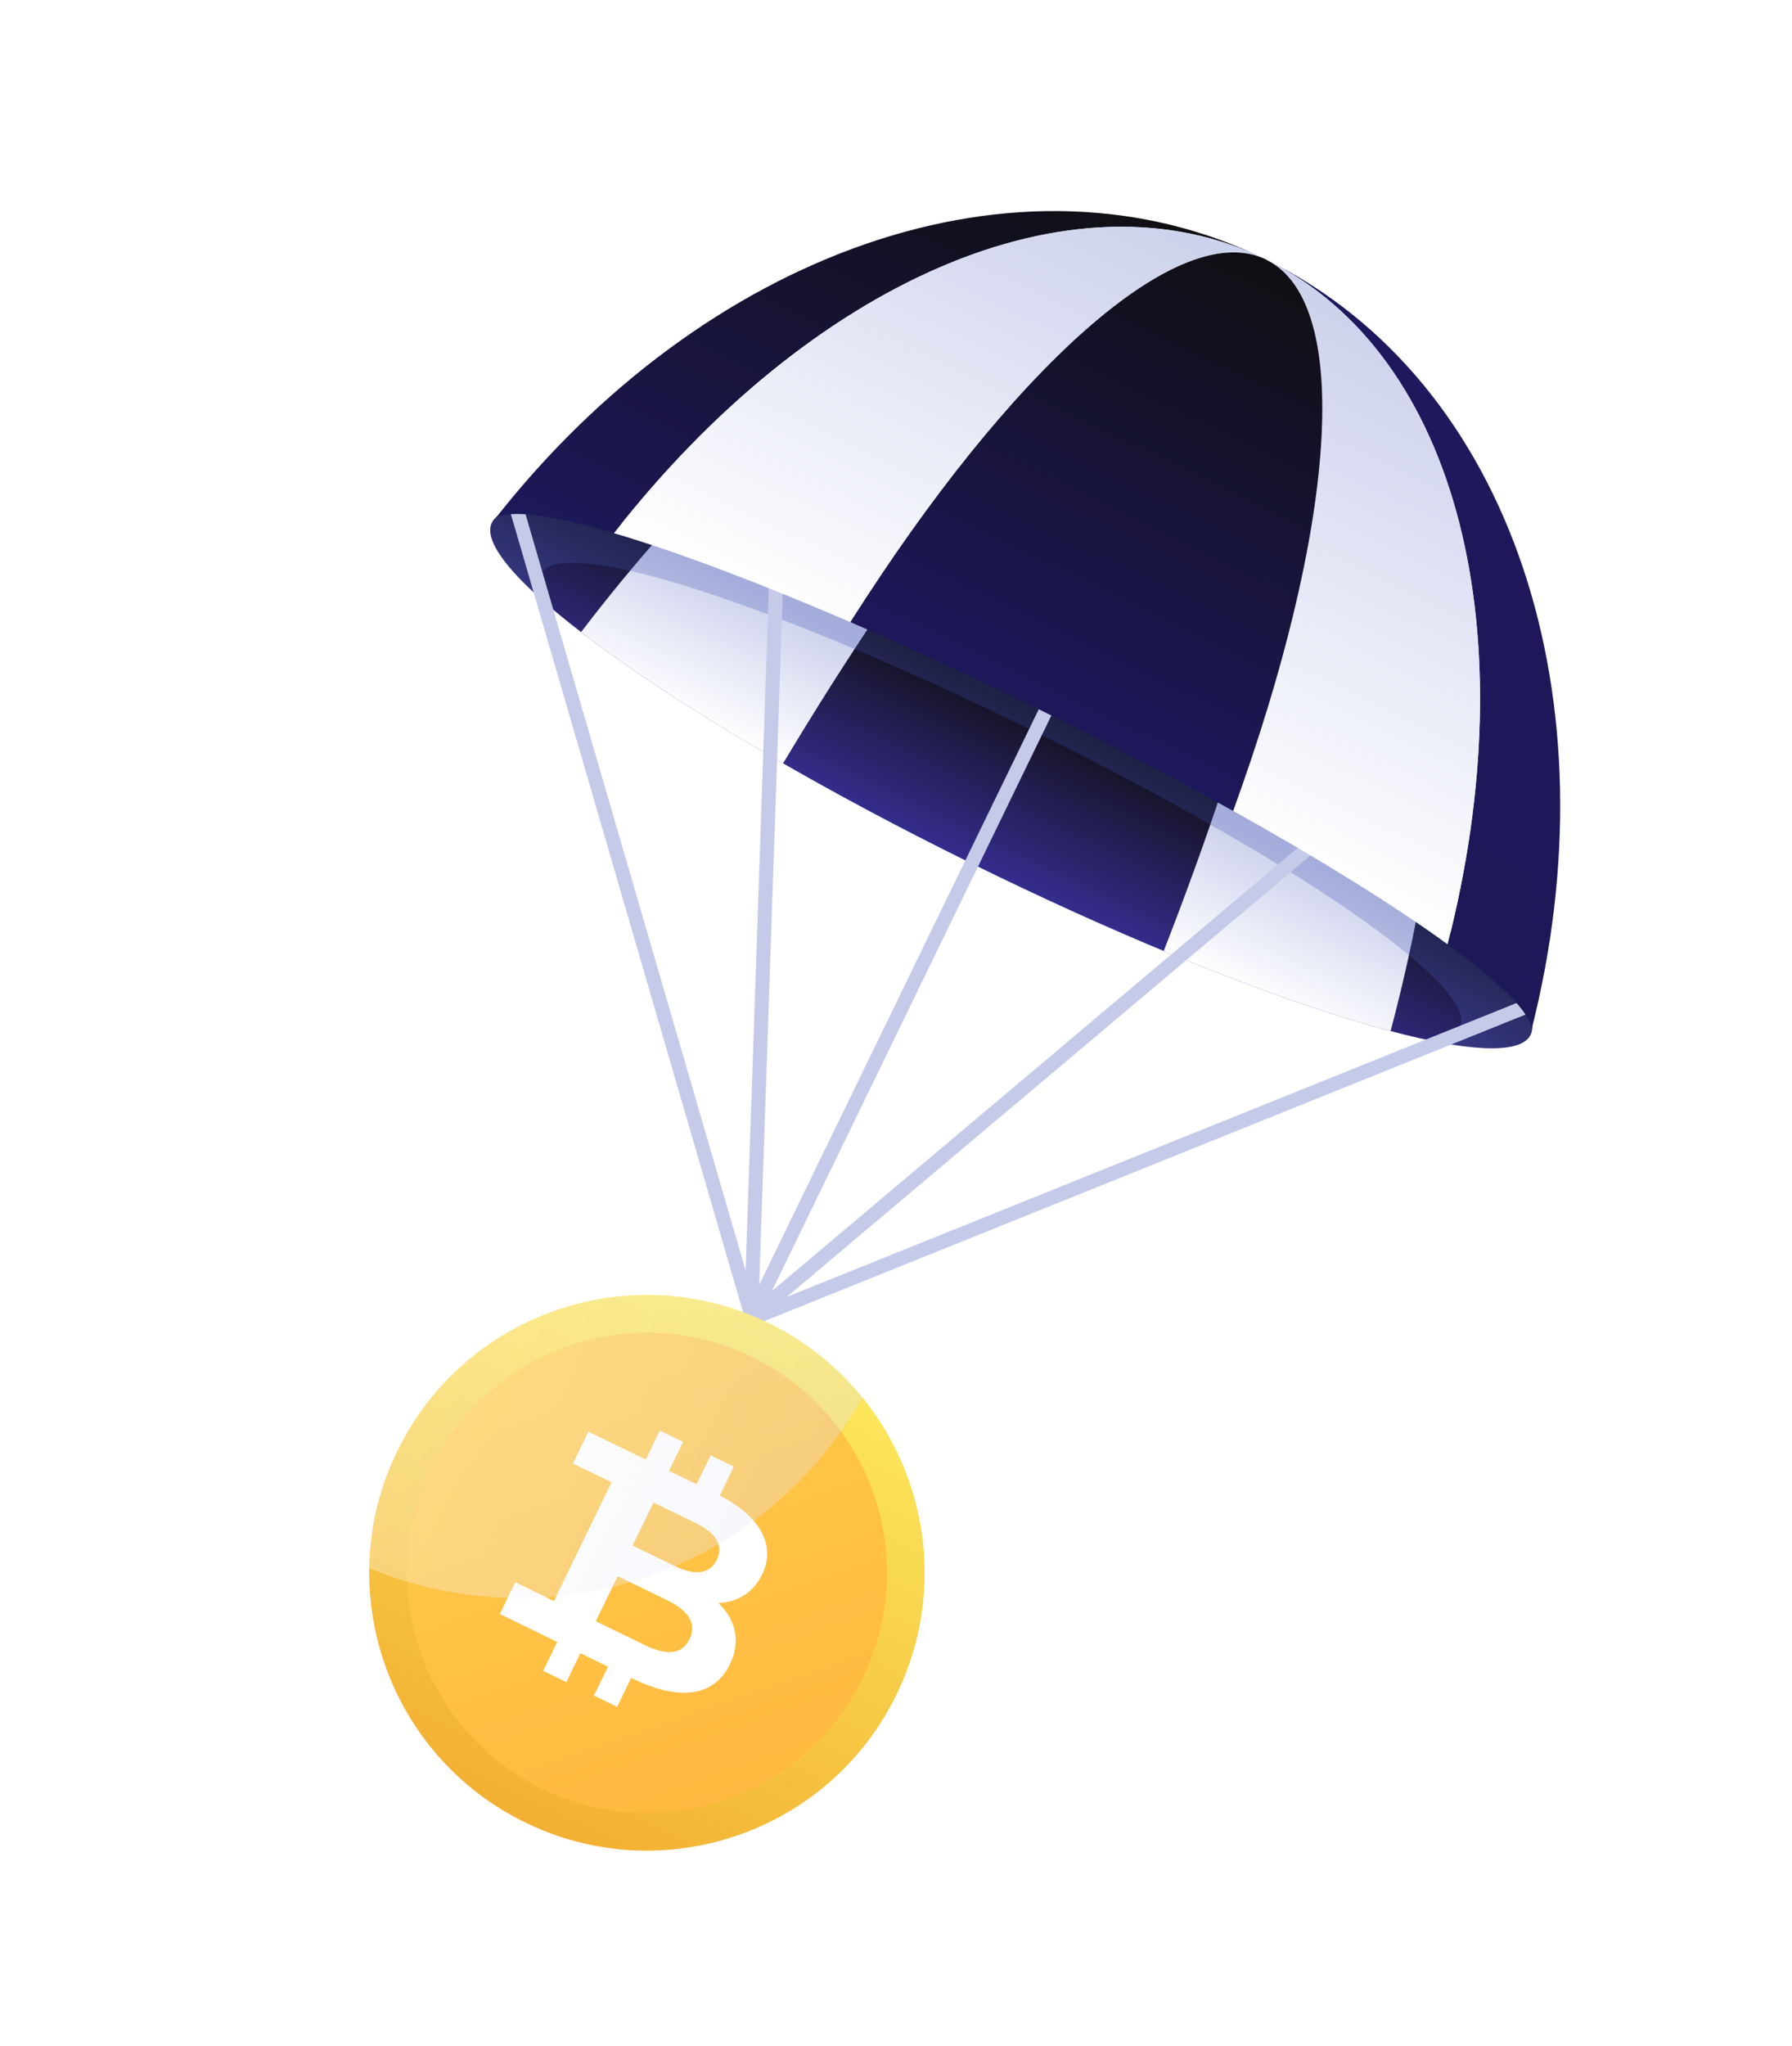 <svg width="191" height="218" viewBox="0 0 191 218" fill="none" xmlns="http://www.w3.org/2000/svg">
<path d="M163.136 110.244C160.702 115.182 133.948 106.976 103.379 91.906C72.81 76.835 49.997 60.614 52.431 55.675C54.864 50.737 81.618 58.943 112.187 74.013C142.756 89.084 165.57 105.306 163.136 110.244Z" fill="url(#paint0_linear_137_270)"/>
<path d="M124.044 101.318C133.343 105.184 141.66 108.104 148.215 109.847C149.394 105.397 150.384 101.028 151.187 96.762C145.711 92.774 138.614 88.284 130.425 83.642C128.556 89.278 126.428 95.188 124.035 101.313L124.044 101.318Z" fill="url(#paint1_linear_137_270)"/>
<path d="M61.933 67.34C67.332 71.485 74.732 76.316 83.464 81.326C86.847 75.681 90.216 70.374 93.533 65.453C84.862 61.778 76.978 58.885 70.467 56.957C67.582 60.211 64.731 63.677 61.933 67.34Z" fill="url(#paint2_linear_137_270)"/>
<path style="mix-blend-mode:multiply" opacity="0.28" d="M111.899 74.581C81.33 59.51 54.859 50.721 52.421 55.669C51.562 57.437 53.904 60.645 58.696 64.724C57.579 63.232 57.183 62.021 57.592 61.179C59.756 56.773 83.187 64.588 110.248 77.932C137.309 91.275 157.78 105.088 155.617 109.494C155.207 110.337 153.997 110.755 152.143 110.781C158.292 112.087 162.268 112.005 163.136 110.242C165.57 105.304 142.478 89.656 111.909 74.585L111.899 74.581Z" fill="url(#paint3_linear_137_270)"/>
<path d="M54.878 53.557L80.178 140.455L163.279 107.005" stroke="#C5CAE9" stroke-width="1.5" stroke-miterlimit="10"/>
<path d="M82.79 59.922L80.049 140.391L141.003 89.042" stroke="#C5CAE9" stroke-width="1.5" stroke-miterlimit="10"/>
<path d="M80.048 140.392L119.709 58.768" stroke="#C5CAE9" stroke-width="1.5" stroke-miterlimit="10"/>
<path d="M154.287 100.601C159.939 104.72 163.211 107.946 163.235 109.708C172.113 74.814 161.342 40.659 134.98 27.667C155.654 37.861 162.678 67.885 154.287 100.601Z" fill="url(#paint4_linear_137_270)"/>
<path d="M65.449 56.806C86.244 30.208 114.307 17.472 134.981 27.666C108.619 14.674 75.005 26.944 52.78 55.26C54.195 54.209 58.744 54.829 65.449 56.806Z" fill="url(#paint5_linear_137_270)"/>
<path d="M134.98 27.667C144.329 32.278 142.344 56.449 131.436 86.386C135.929 88.889 140.075 91.327 143.788 93.623C147.843 96.132 151.381 98.48 154.287 100.601C162.678 67.885 155.654 37.861 134.98 27.667Z" fill="url(#paint6_linear_137_270)"/>
<path d="M65.449 56.807C68.903 57.822 72.913 59.198 77.369 60.883C81.455 62.434 85.912 64.233 90.629 66.273C107.693 39.373 125.622 23.052 134.971 27.663C114.297 17.469 86.234 30.205 65.44 56.803L65.449 56.807Z" fill="url(#paint7_linear_137_270)"/>
<path d="M134.981 27.666C125.632 23.055 107.693 39.371 90.639 66.276C94.593 67.98 98.733 69.843 102.999 71.847C105.711 73.119 108.483 74.454 111.278 75.836C114.083 77.221 116.823 78.598 119.48 79.981C123.67 82.143 127.671 84.293 131.432 86.394C142.335 56.467 144.325 32.287 134.976 27.675L134.981 27.666Z" fill="url(#paint8_linear_137_270)"/>
<g filter="url(#filter0_d_137_270)">
<path d="M56.02 190.175C70.721 197.318 88.43 191.191 95.573 176.49C102.716 161.788 96.589 144.08 81.888 136.937C67.186 129.794 49.478 135.921 42.335 150.622C35.191 165.323 41.319 183.032 56.02 190.175Z" fill="url(#paint9_linear_137_270)"/>
<path d="M57.773 186.566C70.481 192.74 85.788 187.444 91.963 174.737C98.137 162.029 92.841 146.722 80.133 140.547C67.426 134.373 52.119 139.669 45.944 152.377C39.77 165.084 45.066 180.391 57.773 186.566Z" fill="url(#paint10_linear_137_270)"/>
<path d="M76.565 166.774C78.553 166.71 80.281 165.697 81.225 163.753C82.655 160.81 81.267 157.664 76.716 155.327L78.214 152.245L75.742 151.044L74.245 154.126L71.302 152.696L72.799 149.614L70.328 148.413L68.83 151.495L62.712 148.523L61.066 151.91L65.185 153.911L59.038 166.564L54.919 164.562L53.273 167.95L59.391 170.923L57.893 174.005L60.364 175.205L61.862 172.123L64.805 173.553L63.308 176.636L65.779 177.836L67.276 174.754L67.443 174.835C72.552 177.318 76.162 176.669 77.795 173.309C78.982 170.866 78.403 168.525 76.575 166.779L76.565 166.774ZM76.403 162.165C75.66 163.692 74.089 163.889 71.895 162.823L67.425 160.651L69.651 156.07L74.121 158.242C76.315 159.308 77.144 160.638 76.403 162.165ZM68.751 171.272L63.503 168.722L65.837 163.918L71.085 166.468C73.418 167.602 74.289 168.986 73.493 170.624C72.697 172.263 71.084 172.405 68.751 171.272Z" fill="white"/>
<path style="mix-blend-mode:overlay" opacity="0.31" d="M39.355 163.062C48.502 166.843 59.001 167.437 69.087 163.94C79.168 160.452 87.064 153.5 91.918 144.876C84.296 135.509 71.359 131.408 59.275 135.582C47.191 139.755 39.554 150.975 39.355 163.062Z" fill="url(#paint11_linear_137_270)"/>
</g>
<defs>
<filter id="filter0_d_137_270" x="31.352" y="129.951" width="75.203" height="75.206" filterUnits="userSpaceOnUse" color-interpolation-filters="sRGB">
<feFlood flood-opacity="0" result="BackgroundImageFix"/>
<feColorMatrix in="SourceAlpha" type="matrix" values="0 0 0 0 0 0 0 0 0 0 0 0 0 0 0 0 0 0 127 0" result="hardAlpha"/>
<feOffset dy="4"/>
<feGaussianBlur stdDeviation="4"/>
<feComposite in2="hardAlpha" operator="out"/>
<feColorMatrix type="matrix" values="0 0 0 0 1 0 0 0 0 1 0 0 0 0 1 0 0 0 0.37 0"/>
<feBlend mode="normal" in2="BackgroundImageFix" result="effect1_dropShadow_137_270"/>
<feBlend mode="normal" in="SourceGraphic" in2="effect1_dropShadow_137_270" result="shape"/>
</filter>
<linearGradient id="paint0_linear_137_270" x1="102.202" y1="94.423" x2="111.7" y2="74.875" gradientUnits="userSpaceOnUse">
<stop stop-color="#3A319F"/>
<stop offset="1" stop-color="#100F15"/>
</linearGradient>
<linearGradient id="paint1_linear_137_270" x1="134.614" y1="106.453" x2="142.781" y2="89.645" gradientUnits="userSpaceOnUse">
<stop stop-color="white"/>
<stop offset="0.81" stop-color="#CCD1EC"/>
</linearGradient>
<linearGradient id="paint2_linear_137_270" x1="72.959" y1="76.221" x2="81.126" y2="59.413" gradientUnits="userSpaceOnUse">
<stop stop-color="white"/>
<stop offset="0.81" stop-color="#CCD1EC"/>
</linearGradient>
<linearGradient id="paint3_linear_137_270" x1="104.397" y1="89.904" x2="111.529" y2="75.225" gradientUnits="userSpaceOnUse">
<stop stop-color="#5C6BC0"/>
<stop offset="1" stop-color="#3949AB"/>
</linearGradient>
<linearGradient id="paint4_linear_137_270" x1="135.682" y1="96.32" x2="162.534" y2="41.055" gradientUnits="userSpaceOnUse">
<stop stop-color="#1D1857"/>
<stop offset="1" stop-color="#1E185D"/>
</linearGradient>
<linearGradient id="paint5_linear_137_270" x1="80.611" y1="68.783" x2="107.158" y2="14.148" gradientUnits="userSpaceOnUse">
<stop stop-color="#1E185B"/>
<stop offset="1" stop-color="#0F0F12"/>
</linearGradient>
<linearGradient id="paint6_linear_137_270" x1="132.147" y1="89.844" x2="157.129" y2="38.429" gradientUnits="userSpaceOnUse">
<stop stop-color="white"/>
<stop offset="1" stop-color="#CCD1EC"/>
</linearGradient>
<linearGradient id="paint7_linear_137_270" x1="87.847" y1="67.69" x2="112.582" y2="16.785" gradientUnits="userSpaceOnUse">
<stop stop-color="white"/>
<stop offset="1" stop-color="#CCD1EC"/>
</linearGradient>
<linearGradient id="paint8_linear_137_270" x1="110.981" y1="76.447" x2="134.74" y2="27.549" gradientUnits="userSpaceOnUse">
<stop stop-color="#1E185C"/>
<stop offset="1" stop-color="#0F0F12"/>
</linearGradient>
<linearGradient id="paint9_linear_137_270" x1="81.888" y1="136.937" x2="56.02" y2="190.175" gradientUnits="userSpaceOnUse">
<stop stop-color="#FCE95E"/>
<stop offset="1" stop-color="#F3B032"/>
</linearGradient>
<linearGradient id="paint10_linear_137_270" x1="77.328" y1="187.738" x2="50.79" y2="111.039" gradientUnits="userSpaceOnUse">
<stop stop-color="#FFB940"/>
<stop offset="1" stop-color="#FFD54F"/>
</linearGradient>
<linearGradient id="paint11_linear_137_270" x1="46.081" y1="142.934" x2="83.927" y2="161.323" gradientUnits="userSpaceOnUse">
<stop stop-color="white"/>
<stop offset="1" stop-color="#E2E5F4"/>
</linearGradient>
</defs>
</svg>
